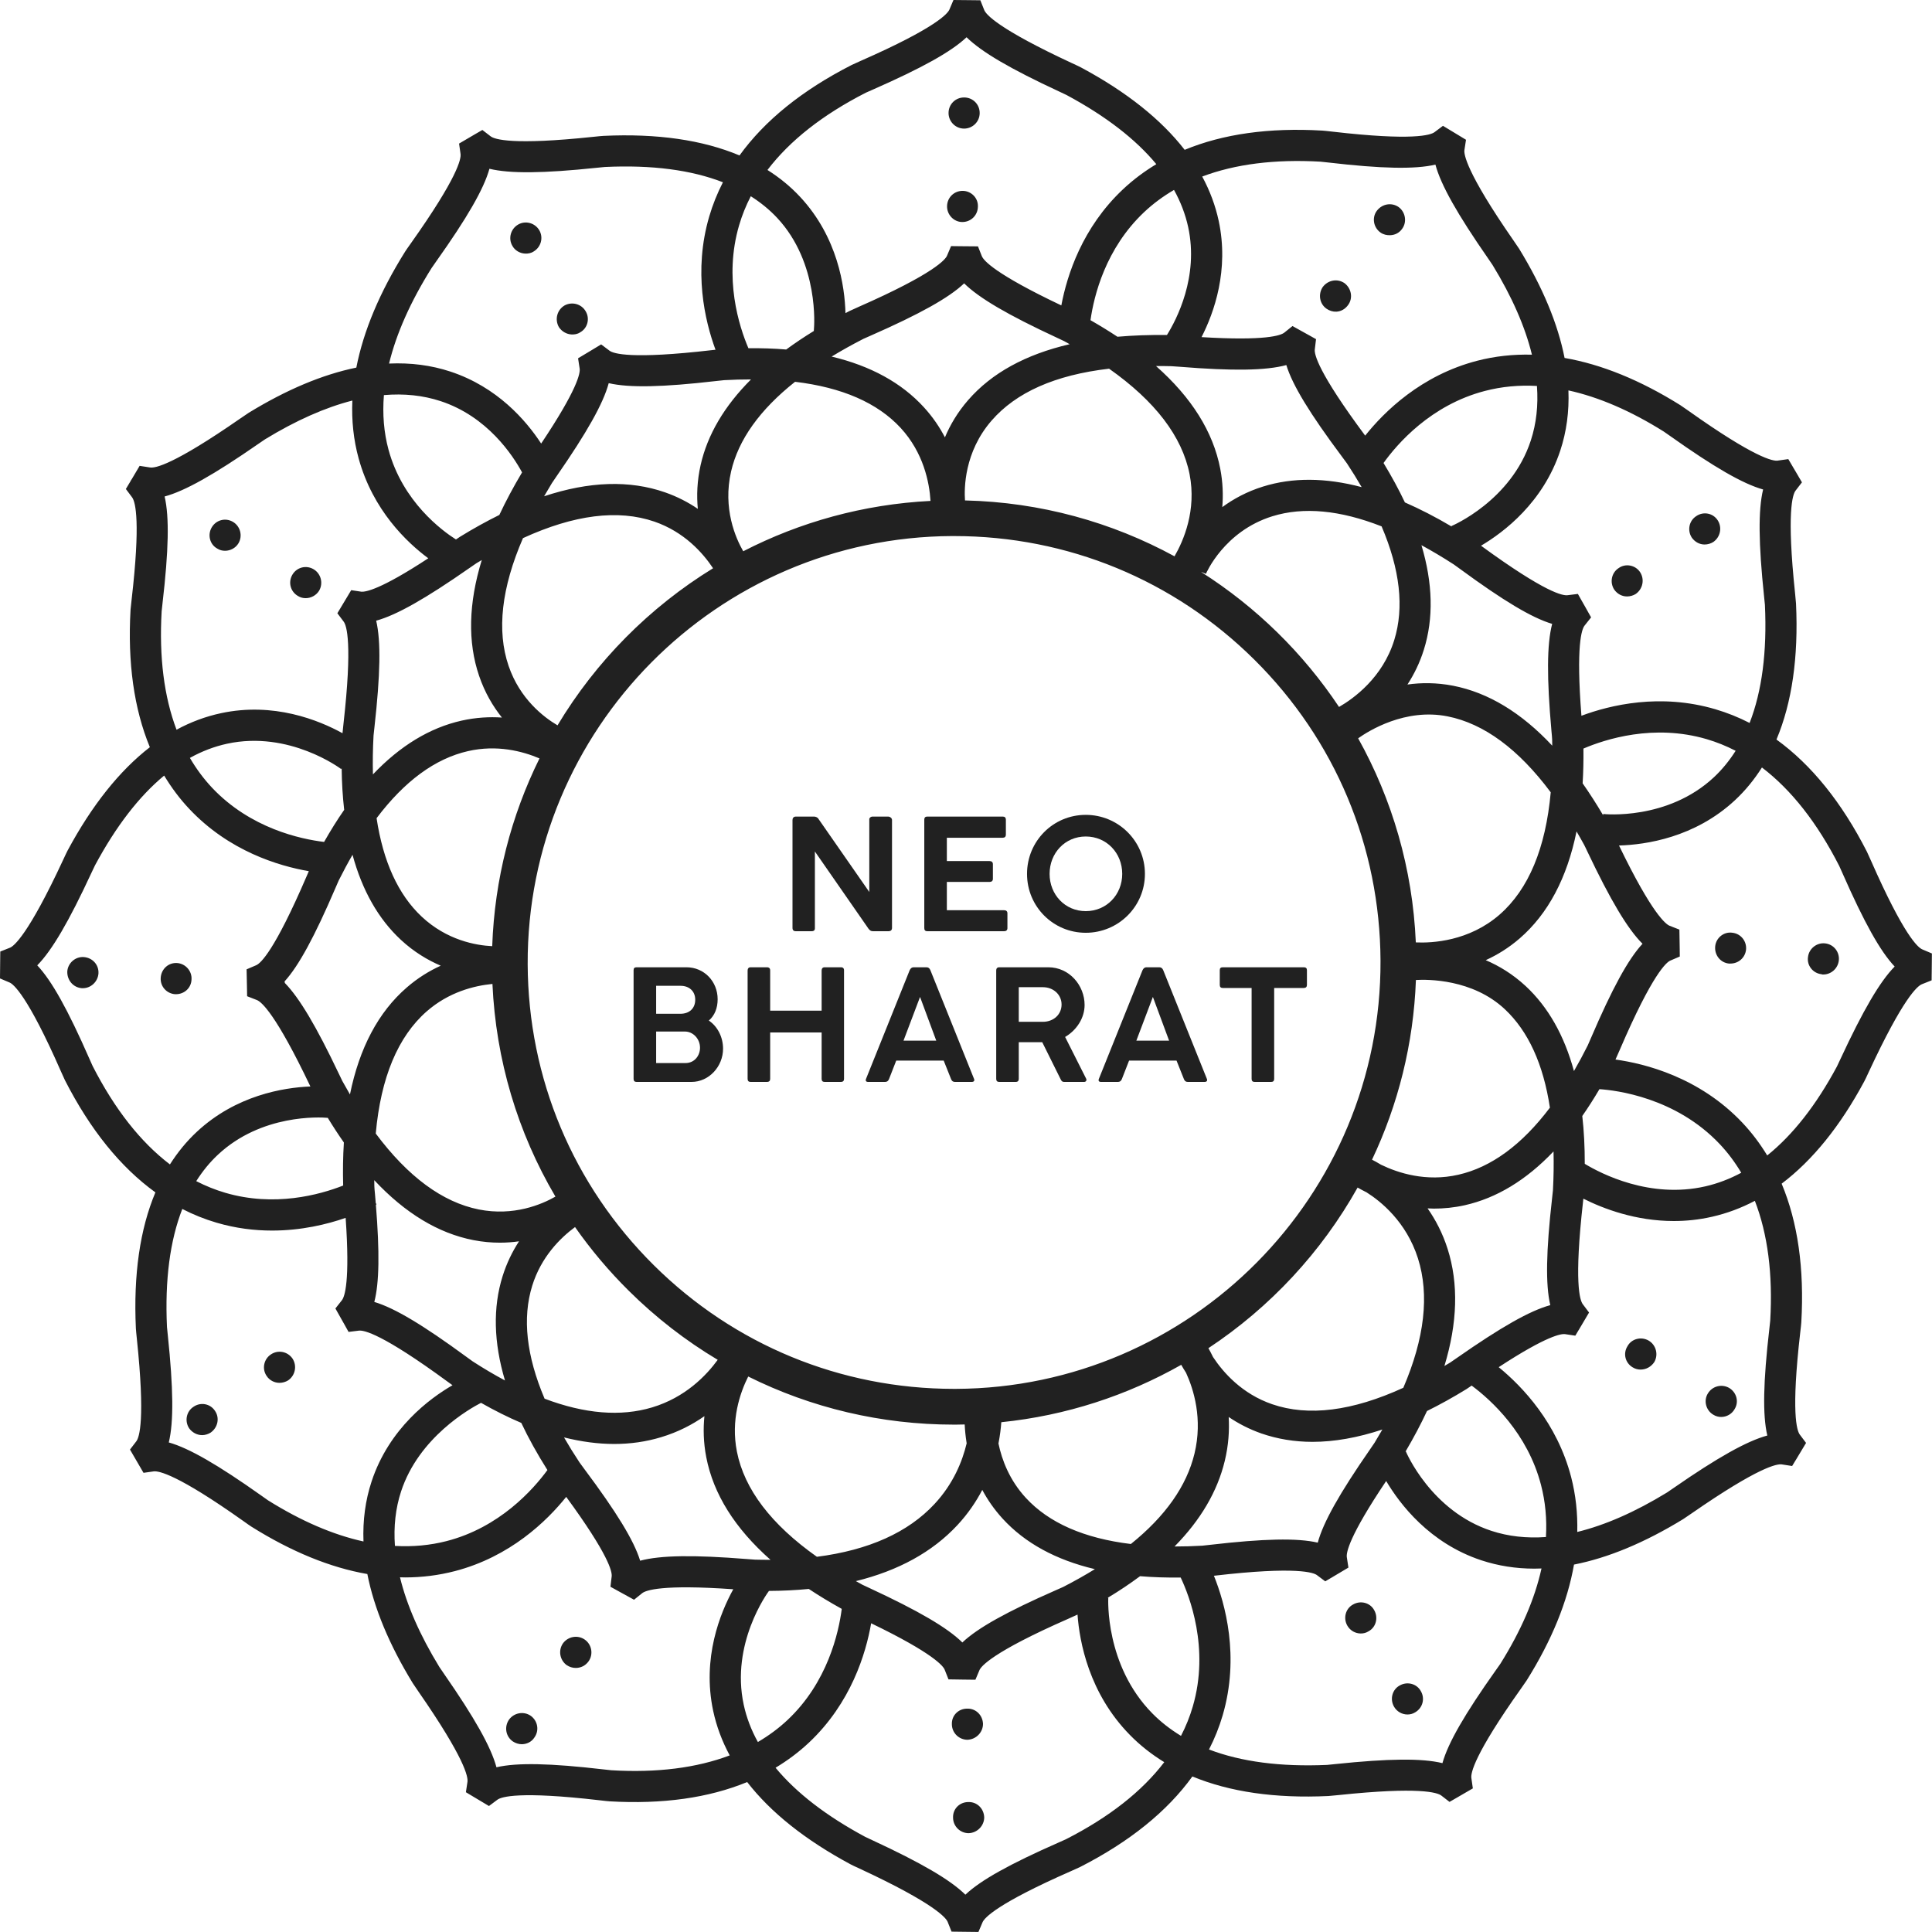 <svg xmlns="http://www.w3.org/2000/svg" xmlns:xlink="http://www.w3.org/1999/xlink" width="54px" zoomAndPan="magnify" viewBox="0 0 375 375" height="54px" preserveAspectRatio="xMidYMid meet" version="1.0"><defs><g/><clipPath id="abf073c58a"><path d="M 0 0 L 374.984 0 L 374.984 374.992 L 0 374.992 Z M 0 0 " clip-rule="nonzero"/></clipPath></defs><g clip-path="url(#abf073c58a)"><path fill="#212121" d="M 338.902 184.367 C 338.723 185.879 337.453 187.027 335.875 187.027 C 335.816 187.027 335.699 187.027 335.574 187.027 C 333.887 186.844 332.738 185.332 332.922 183.637 C 333.102 182.012 334.609 180.801 336.246 181.043 C 337.938 181.227 339.082 182.738 338.902 184.367 Z M 356.914 186.434 C 356.73 188.004 355.402 189.152 353.887 189.152 C 353.766 189.152 353.648 189.152 353.531 189.09 C 351.895 188.91 350.684 187.395 350.93 185.77 C 351.109 184.133 352.625 182.922 354.25 183.109 C 355.945 183.289 357.098 184.805 356.914 186.434 Z M 313.32 114.441 C 312.414 113.055 312.781 111.176 314.168 110.273 C 315.496 109.305 317.434 109.668 318.344 111.059 C 319.246 112.449 318.883 114.324 317.488 115.293 C 317.004 115.594 316.402 115.77 315.801 115.77 C 314.832 115.77 313.922 115.293 313.32 114.441 Z M 328.379 104.355 C 327.473 102.969 327.832 101.09 329.227 100.188 C 330.613 99.223 332.488 99.582 333.398 100.977 C 334.301 102.363 333.941 104.242 332.547 105.203 C 332.062 105.512 331.461 105.688 330.852 105.688 C 329.891 105.688 328.98 105.199 328.379 104.355 Z M 41.727 273.844 C 42.688 275.238 42.27 277.109 40.875 278.074 C 40.391 278.375 39.789 278.559 39.246 278.559 C 38.277 278.559 37.312 278.074 36.707 277.223 C 35.801 275.836 36.168 273.961 37.555 273.059 C 38.945 272.09 40.816 272.449 41.727 273.844 Z M 56.777 263.699 C 57.684 265.09 57.324 266.965 55.934 267.926 C 55.445 268.23 54.844 268.41 54.238 268.41 C 53.27 268.406 52.309 267.926 51.758 267.078 C 50.797 265.691 51.215 263.816 52.551 262.914 C 53.941 261.945 55.816 262.305 56.777 263.699 Z M 37.172 190.133 C 37.113 191.762 35.785 192.973 34.152 192.973 C 34.094 192.973 34.031 192.973 33.973 192.973 C 32.336 192.848 31.07 191.457 31.195 189.762 C 31.316 188.07 32.707 186.801 34.395 186.926 C 36.027 187.047 37.297 188.5 37.172 190.133 Z M 19.109 188.973 C 18.984 190.543 17.652 191.812 16.082 191.809 C 16.02 191.809 15.957 191.809 15.902 191.809 C 14.207 191.691 12.996 190.238 13.062 188.543 C 13.184 186.914 14.637 185.648 16.262 185.766 C 17.957 185.891 19.227 187.277 19.109 188.973 Z M 108.465 63.469 C 107.633 61.973 108.148 60.125 109.586 59.285 C 111.012 58.512 112.867 58.965 113.699 60.457 C 114.539 61.898 114.02 63.742 112.594 64.516 C 112.09 64.859 111.477 64.945 110.934 64.918 C 109.969 64.871 109.027 64.34 108.465 63.469 Z M 99.445 47.707 C 98.613 46.277 99.125 44.422 100.562 43.59 C 101.992 42.75 103.848 43.27 104.68 44.699 C 105.516 46.137 105 47.98 103.57 48.82 C 103.07 49.156 102.453 49.25 101.914 49.223 C 100.945 49.176 99.945 48.641 99.445 47.707 Z M 275.785 328.25 C 276.625 329.695 276.148 331.508 274.695 332.355 C 274.211 332.656 273.727 332.781 273.184 332.781 C 272.156 332.781 271.129 332.23 270.582 331.27 C 269.738 329.816 270.227 327.938 271.676 327.156 C 273.129 326.312 275 326.797 275.785 328.25 Z M 266.727 312.523 C 267.566 313.98 267.09 315.852 265.637 316.633 C 265.152 316.941 264.668 317.059 264.125 317.059 C 263.098 317.059 262.074 316.516 261.523 315.547 C 260.68 314.094 261.164 312.223 262.617 311.438 C 264.07 310.59 265.941 311.074 266.727 312.523 Z M 184.758 334.664 C 184.695 332.969 186.031 331.645 187.719 331.645 C 189.41 331.586 190.738 332.914 190.801 334.605 C 190.801 336.238 189.469 337.629 187.777 337.688 C 186.141 337.684 184.758 336.355 184.758 334.664 Z M 191.035 352.742 C 191.035 354.371 189.699 355.762 188.012 355.82 C 186.379 355.82 184.988 354.488 184.988 352.797 C 184.926 351.102 186.262 349.777 187.949 349.777 C 189.645 349.715 190.973 351.047 191.035 352.742 Z M 183.824 40.031 C 183.844 38.344 185.191 37.023 186.887 37.047 C 188.512 37.07 189.887 38.422 189.809 40.105 C 189.789 41.801 188.438 43.113 186.746 43.094 C 185.109 43.07 183.801 41.668 183.824 40.031 Z M 184.113 21.902 C 184.133 20.215 185.48 18.895 187.172 18.918 C 188.867 18.938 190.18 20.289 190.156 21.98 C 190.137 23.672 188.73 24.98 187.094 24.961 C 185.402 24.941 184.094 23.535 184.113 21.902 Z M 103.703 337.281 C 103.16 338.125 102.191 338.551 101.281 338.551 C 100.68 338.551 100.074 338.363 99.531 338.004 C 98.145 337.035 97.844 335.16 98.805 333.773 C 99.773 332.445 101.652 332.082 103.039 333.051 C 104.367 334.02 104.73 335.891 103.703 337.281 Z M 114.23 322.48 C 113.621 323.32 112.719 323.746 111.75 323.746 C 111.141 323.746 110.539 323.562 109.996 323.203 C 108.668 322.234 108.305 320.363 109.273 318.969 C 110.242 317.645 112.113 317.277 113.504 318.246 C 114.895 319.215 115.195 321.148 114.23 322.48 Z M 267.223 40.941 C 268.246 39.562 270.105 39.23 271.48 40.195 C 272.797 41.16 273.129 43.082 272.164 44.398 C 271.602 45.211 270.77 45.613 269.867 45.652 C 269.203 45.684 268.531 45.539 267.965 45.141 C 266.59 44.18 266.254 42.258 267.223 40.941 Z M 256.734 55.723 C 257.754 54.344 259.617 54.012 260.992 54.977 C 262.312 56 262.645 57.863 261.68 59.18 C 261.109 59.992 260.285 60.453 259.375 60.496 C 258.719 60.527 258.039 60.316 257.477 59.922 C 256.102 58.961 255.828 57.094 256.734 55.723 Z M 56.742 111.566 C 57.586 110.117 59.398 109.633 60.852 110.48 C 62.301 111.328 62.785 113.199 61.941 114.652 C 61.391 115.555 60.363 116.105 59.336 116.102 C 58.793 116.102 58.309 115.98 57.824 115.676 C 56.375 114.832 55.895 113.016 56.742 111.566 Z M 43.688 106.906 C 43.145 106.906 42.66 106.785 42.176 106.48 C 40.727 105.695 40.242 103.82 41.094 102.371 C 41.941 100.918 43.75 100.438 45.203 101.285 C 46.652 102.133 47.137 104.008 46.285 105.453 C 45.742 106.363 44.715 106.906 43.688 106.906 Z M 321.09 264.387 C 320.48 265.289 319.516 265.836 318.426 265.836 C 317.945 265.836 317.402 265.711 316.914 265.41 C 315.473 264.566 314.988 262.746 315.891 261.301 C 316.676 259.852 318.555 259.367 320.008 260.211 C 321.449 261.062 321.934 262.934 321.09 264.387 Z M 335.652 269.41 C 337.043 270.254 337.586 272.066 336.68 273.52 C 336.137 274.488 335.109 275.031 334.074 275.031 C 333.598 275.031 333.051 274.91 332.562 274.602 C 331.121 273.758 330.637 271.887 331.48 270.496 C 332.332 269.043 334.203 268.559 335.652 269.41 Z M 357.25 205.516 C 356.902 206.258 356.66 206.789 356.543 207.016 C 352.512 214.52 347.988 220.281 343.016 224.273 C 341.621 221.984 340.027 219.859 338.207 217.93 C 329.844 209.066 319.223 206.434 313.562 205.656 C 313.57 205.641 313.578 205.625 313.586 205.609 C 313.719 205.34 314 204.703 314.383 203.805 C 320.797 188.863 323.512 186.75 324.191 186.457 L 326.047 185.66 L 326.031 184.355 L 326.035 184.355 L 325.969 180.434 L 324.074 179.691 C 323.398 179.434 320.734 177.531 314.25 164.113 C 319.422 163.961 328.941 162.594 336.762 155.316 C 338.758 153.457 340.492 151.332 341.992 148.969 C 347.691 153.305 352.711 159.688 356.992 168.074 C 357.105 168.301 357.336 168.832 357.664 169.574 C 361.797 178.969 364.941 184.637 367.754 187.605 C 364.871 190.531 361.602 196.148 357.25 205.516 Z M 343.602 256.316 C 343.582 256.559 343.516 257.113 343.43 257.898 C 342.246 268.145 342.094 274.641 343.035 278.633 C 339.078 279.707 333.391 282.895 324.906 288.777 C 324.238 289.234 323.762 289.57 323.551 289.703 C 317.359 293.488 311.555 296.031 306.145 297.352 C 306.234 293.715 305.852 290.16 304.961 286.711 C 302.234 276.219 295.566 269.191 290.898 265.367 C 300.43 259.121 303.105 258.875 303.758 258.953 L 305.766 259.254 L 306.434 258.133 L 306.438 258.137 L 308.434 254.762 L 307.219 253.145 C 306.645 252.383 305.504 248.922 307.262 233.293 C 307.285 233.066 307.309 232.855 307.328 232.66 C 311.258 234.633 317.5 236.996 324.863 237 C 327.234 237 329.723 236.762 332.285 236.176 C 335.168 235.523 337.949 234.488 340.617 233.082 C 343.113 239.543 344.121 247.305 343.602 256.316 Z M 291.211 322.953 C 291.074 323.16 290.742 323.621 290.277 324.277 C 284.328 332.668 281.078 338.277 279.977 342.223 C 275.984 341.25 269.473 341.332 259.191 342.406 C 258.387 342.496 257.812 342.559 257.566 342.57 C 248.543 342.961 240.91 341.961 234.668 339.574 C 235.762 337.445 236.645 335.238 237.316 332.957 C 240.668 321.523 237.793 311.238 235.621 305.852 C 235.637 305.848 235.648 305.848 235.668 305.848 C 251.836 303.961 255.023 305.277 255.613 305.727 L 257.23 306.938 L 258.352 306.273 L 258.352 306.277 L 259.609 305.527 L 259.977 305.309 L 261.727 304.266 L 261.418 302.25 C 261.285 301.383 261.824 298.227 269.055 287.461 C 271.703 291.938 277.469 299.531 287.531 302.855 C 290.793 303.93 294.215 304.469 297.789 304.473 C 298.254 304.473 298.73 304.461 299.203 304.441 C 297.906 310.332 295.242 316.512 291.211 322.953 Z M 206.91 356.992 C 206.691 357.102 206.18 357.328 205.449 357.645 C 196.035 361.789 190.359 364.934 187.379 367.758 C 184.449 364.867 178.809 361.586 169.398 357.219 C 168.688 356.891 168.18 356.66 167.965 356.547 C 160.383 352.477 154.562 347.988 150.535 343.117 C 152.891 341.699 155.07 340.074 157.051 338.207 C 165.172 330.543 168.062 320.984 169.09 315.078 C 181.309 320.973 183.105 323.441 183.359 324.086 L 184.102 325.965 L 185.398 325.984 L 186.945 326.008 L 187.281 326.012 L 189.328 326.035 L 190.117 324.164 C 190.406 323.477 192.504 320.719 207.316 314.219 C 208.191 313.836 208.805 313.555 209.078 313.422 C 209.098 313.41 209.121 313.395 209.145 313.383 C 209.527 318.648 211.352 328.645 219.305 336.746 C 221.285 338.77 223.516 340.523 225.98 342.035 C 221.645 347.719 215.273 352.727 206.91 356.992 Z M 118.664 343.605 C 118.422 343.586 117.867 343.523 117.082 343.434 C 106.852 342.246 100.359 342.094 96.363 343.027 C 95.297 339.066 92.098 333.402 86.203 324.914 C 85.742 324.246 85.41 323.766 85.277 323.555 C 81.492 317.371 78.957 311.559 77.637 306.152 C 77.961 306.16 78.293 306.172 78.617 306.176 C 81.91 306.176 85.133 305.77 88.27 304.957 C 99.031 302.164 106.148 295.223 109.902 290.543 C 118.137 301.785 118.832 305.066 118.727 305.965 L 118.488 307.988 L 119.625 308.613 L 119.625 308.617 L 123.066 310.508 L 124.645 309.238 C 125.352 308.672 128.5 307.5 142.328 308.473 C 139.801 313.051 136.234 321.812 138.43 332.094 C 139.07 335.078 140.145 337.953 141.637 340.723 C 135.219 343.148 127.539 344.129 118.664 343.605 Z M 52.027 291.215 C 51.816 291.078 51.355 290.746 50.703 290.281 C 42.316 284.336 36.707 281.086 32.762 279.977 C 33.73 275.988 33.648 269.48 32.574 259.195 C 32.484 258.391 32.422 257.82 32.41 257.574 C 31.984 248.461 32.988 240.809 35.383 234.66 C 37.52 235.758 39.734 236.648 42.023 237.32 C 45.781 238.426 49.418 238.852 52.797 238.852 C 58.512 238.855 63.492 237.637 67.09 236.387 C 67.957 248.789 66.895 251.699 66.363 252.375 L 65.102 253.973 L 66.668 256.758 L 66.672 256.758 L 67.656 258.523 L 69.68 258.273 C 70.656 258.172 74.184 258.875 86.859 268.168 C 87.238 268.445 87.566 268.68 87.832 268.871 C 83.398 271.434 75.531 277.234 72.129 287.539 C 70.914 291.219 70.398 295.113 70.551 299.199 C 64.66 297.906 58.473 295.246 52.027 291.215 Z M 17.984 206.922 C 17.875 206.703 17.656 206.188 17.336 205.469 C 13.199 196.035 10.051 190.355 7.23 187.375 C 10.117 184.445 13.391 178.816 17.746 169.422 C 18.082 168.703 18.32 168.184 18.434 167.973 C 22.504 160.391 26.992 154.57 31.863 150.539 C 33.281 152.891 34.906 155.07 36.773 157.043 C 44.449 165.188 54.039 168.074 59.941 169.098 C 59.824 169.359 59.695 169.652 59.551 170 C 53.309 184.527 50.605 186.969 49.73 187.348 L 47.863 188.148 L 47.93 191.34 L 47.965 193.367 L 49.855 194.105 C 50.746 194.449 53.527 196.77 60.246 210.883 C 54.984 211.098 45.805 212.609 38.215 219.672 C 36.219 221.527 34.484 223.652 32.984 226.012 C 27.289 221.68 22.266 215.297 17.984 206.922 Z M 31.375 118.668 C 31.395 118.426 31.461 117.863 31.547 117.074 C 32.734 106.848 32.887 100.359 31.953 96.367 C 35.914 95.301 41.574 92.102 50.07 86.207 C 50.734 85.75 51.215 85.414 51.426 85.281 C 57.445 81.605 63.105 79.102 68.391 77.746 C 68.227 81.633 68.621 85.379 69.609 88.969 C 72.375 99.055 79.004 105.305 83.129 108.363 C 73.773 114.5 70.957 114.895 70.168 114.852 L 68.168 114.551 L 67.508 115.656 L 65.484 119.031 L 66.703 120.652 C 67.285 121.414 68.43 124.883 66.668 140.5 C 66.57 141.355 66.508 141.977 66.48 142.316 C 61.887 139.785 53.129 136.227 42.887 138.43 C 39.906 139.066 37.027 140.141 34.262 141.637 C 31.844 135.227 30.867 127.559 31.375 118.668 Z M 83.766 52.035 C 83.895 51.828 84.219 51.367 84.68 50.723 C 90.641 42.324 93.902 36.707 95 32.758 C 98.992 33.727 105.492 33.648 115.785 32.57 C 116.59 32.484 117.164 32.422 117.414 32.41 C 126.523 31.98 134.176 32.984 140.32 35.379 C 139.223 37.516 138.332 39.734 137.66 42.023 C 134.551 52.629 136.801 62.246 138.879 67.883 C 138.676 67.906 138.453 67.934 138.219 67.957 C 122.527 69.777 119.066 68.645 118.309 68.07 L 116.684 66.848 L 114.66 68.07 L 112.203 69.543 L 112.512 71.547 C 112.641 72.414 112.109 75.531 105.039 86.094 C 102.086 81.57 96.504 75.121 87.441 72.129 C 83.684 70.887 79.699 70.379 75.516 70.566 C 76.93 64.75 79.676 58.559 83.766 52.035 Z M 168.059 17.992 C 168.277 17.887 168.793 17.664 169.508 17.352 C 178.945 13.199 184.629 10.051 187.609 7.23 C 190.531 10.105 196.148 13.379 205.512 17.73 C 206.254 18.078 206.785 18.32 207.008 18.438 C 214.586 22.504 220.406 26.996 224.441 31.863 C 222.09 33.281 219.914 34.906 217.938 36.773 C 210.086 44.172 207.125 53.34 206.004 59.281 C 193.105 53.16 190.906 50.562 190.57 49.711 L 189.824 47.82 L 186.625 47.793 L 184.602 47.77 L 183.809 49.645 C 183.52 50.328 181.418 53.078 166.609 59.586 C 165.738 59.969 165.125 60.25 164.855 60.383 C 164.598 60.516 164.359 60.648 164.105 60.777 C 163.969 55.617 162.613 46.062 155.309 38.219 C 153.453 36.223 151.328 34.488 148.965 32.992 C 153.297 27.293 159.68 22.273 168.059 17.992 Z M 256.312 31.379 C 256.555 31.398 257.117 31.461 257.898 31.551 C 268.133 32.742 274.617 32.887 278.613 31.953 C 279.68 35.926 282.891 41.594 288.801 50.105 C 289.254 50.766 289.578 51.223 289.703 51.43 C 293.488 57.617 296.027 63.43 297.348 68.844 C 293.707 68.75 290.156 69.133 286.707 70.027 C 275.859 72.84 268.711 79.875 264.98 84.555 C 255.84 72.262 255.094 68.773 255.199 67.84 L 255.441 65.828 L 254.309 65.195 L 250.871 63.285 L 249.285 64.562 C 248.605 65.102 245.672 66.195 233.219 65.434 C 235.668 60.637 238.586 52.418 236.551 42.883 C 235.914 39.906 234.84 37.031 233.348 34.266 C 239.758 31.848 247.43 30.875 256.312 31.379 Z M 311.184 157.992 L 311.156 158.223 C 309.859 156.02 308.535 153.969 307.188 152.043 C 307.32 149.887 307.371 147.633 307.344 145.297 C 311.59 143.48 320.965 140.449 331.254 143.465 C 333.191 144.035 335.066 144.789 336.887 145.73 C 335.672 147.641 334.281 149.355 332.688 150.848 C 323.652 159.305 311.305 158.02 311.184 157.992 Z M 308.828 201.426 C 308.512 202.16 308.289 202.691 308.18 202.91 C 307.305 204.66 306.41 206.32 305.504 207.891 C 303.621 200.977 300.492 195.445 296.117 191.383 C 293.598 189.051 290.934 187.457 288.379 186.367 C 290.59 185.363 292.832 183.996 294.98 182.137 C 300.488 177.359 304.168 170.406 306.004 161.379 C 306.496 162.219 306.988 163.082 307.473 163.969 C 307.594 164.184 307.828 164.691 308.164 165.398 C 312.586 174.703 315.902 180.293 318.812 183.184 C 316.016 186.191 312.91 191.91 308.828 201.426 Z M 307.121 216.613 C 308.258 214.984 309.367 213.25 310.449 211.406 C 313.641 211.617 325.25 213 333.809 222.078 C 335.391 223.754 336.773 225.613 337.977 227.629 C 335.734 228.836 333.41 229.719 331.012 230.27 C 320.277 232.727 310.785 227.824 307.602 225.898 C 307.609 222.621 307.449 219.523 307.121 216.613 Z M 282.809 263.555 C 282.145 264.016 281.68 264.344 281.469 264.477 C 281.094 264.707 280.73 264.914 280.359 265.137 C 282.902 256.785 283.129 249.18 280.984 242.418 C 280.008 239.344 278.629 236.738 277.094 234.547 C 277.504 234.566 277.914 234.59 278.336 234.59 C 280.23 234.59 282.23 234.398 284.316 233.934 C 290.508 232.543 296.262 229.039 301.539 223.492 C 301.598 225.887 301.57 228.391 301.426 231.031 C 301.406 231.277 301.34 231.832 301.254 232.621 C 300.098 242.848 299.969 249.34 300.91 253.328 C 296.941 254.406 291.297 257.629 282.809 263.555 Z M 72.957 233.828 C 73.012 233.797 73.059 233.773 73.078 233.762 L 72.93 233.5 C 72.887 232.977 72.844 232.465 72.797 231.918 C 72.719 231.117 72.668 230.543 72.664 230.293 C 72.648 229.879 72.648 229.484 72.641 229.07 C 78.625 235.469 85.059 239.375 91.887 240.707 C 93.68 241.055 95.391 241.203 97.02 241.203 C 98.324 241.203 99.566 241.105 100.742 240.938 C 99.477 242.883 98.363 245.125 97.555 247.699 C 95.648 253.785 95.816 260.559 98.016 267.949 C 95.969 266.852 93.883 265.625 91.742 264.238 C 91.539 264.102 91.078 263.766 90.434 263.293 C 82.141 257.211 76.582 253.871 72.652 252.707 C 73.621 248.984 73.699 243.031 72.957 233.828 Z M 63.621 216.973 C 64.645 218.652 65.688 220.254 66.746 221.758 C 66.578 224.41 66.531 227.191 66.609 230.113 C 61.996 231.926 53.246 234.312 43.727 231.52 C 41.789 230.949 39.91 230.195 38.09 229.258 C 39.305 227.344 40.691 225.629 42.285 224.141 C 50.738 216.215 62.102 216.832 63.621 216.973 Z M 66.805 157.195 C 65.465 159.113 64.168 161.199 62.906 163.418 C 58.395 162.875 48.625 160.809 41.164 152.902 C 39.523 151.156 38.094 149.219 36.859 147.109 C 39.191 145.812 41.602 144.895 44.078 144.355 C 56.16 141.734 66.113 149.191 66.207 149.266 L 66.316 149.125 C 66.348 151.961 66.516 154.641 66.805 157.195 Z M 91.102 110.266 C 91.766 109.793 92.246 109.465 92.465 109.328 C 92.816 109.109 93.16 108.914 93.512 108.703 C 90.941 117.082 90.75 124.609 92.996 131.191 C 94.102 134.438 95.688 137.105 97.422 139.277 C 95 139.113 92.375 139.254 89.609 139.871 C 83.414 141.258 77.66 144.762 72.387 150.312 C 72.328 147.914 72.359 145.414 72.504 142.773 C 72.52 142.527 72.586 141.969 72.676 141.184 C 73.824 130.953 73.957 124.461 73.016 120.473 C 76.977 119.391 82.629 116.176 91.102 110.266 Z M 301.137 141.887 C 301.211 142.688 301.266 143.262 301.27 143.512 C 301.285 143.926 301.285 144.32 301.289 144.734 C 295.309 138.336 288.871 134.43 282.043 133.098 C 278.82 132.473 275.84 132.492 273.184 132.867 C 274.449 130.922 275.566 128.68 276.371 126.105 C 278.281 120.008 278.113 113.223 275.902 105.82 C 277.949 106.934 280.035 108.168 282.18 109.559 C 282.387 109.691 282.836 110.027 283.473 110.492 C 291.777 116.582 297.344 119.93 301.273 121.094 C 300.238 125.07 300.219 131.582 301.137 141.887 Z M 274.809 182.922 C 274.191 168.59 270.207 155.129 263.617 143.305 C 265.629 141.875 272.742 137.402 280.984 139.047 C 288.039 140.453 294.742 145.406 300.996 153.785 C 300.012 164.637 296.699 172.605 291.082 177.516 C 285.129 182.711 277.965 183.066 274.809 182.922 Z M 268.062 226.074 C 267.32 225.621 266.711 225.301 266.309 225.098 C 271.355 214.445 274.363 202.645 274.828 190.215 C 277.078 190.086 285.805 190 292.082 195.883 C 296.641 200.156 299.559 206.562 300.836 214.996 C 295.406 222.191 289.465 226.559 283.078 228.012 C 276.793 229.453 271.336 227.664 268.062 226.074 Z M 107.809 232.262 C 105.098 233.805 99.684 236.094 92.945 234.758 C 85.891 233.352 79.191 228.398 72.934 220.02 C 73.914 209.168 77.227 201.199 82.844 196.289 C 87.105 192.57 91.988 191.332 95.582 190.98 C 96.254 205.719 100.465 219.805 107.809 232.262 Z M 104.715 147.207 C 99.246 158.273 95.996 170.617 95.539 183.652 C 92.375 183.5 86.75 182.512 81.852 177.922 C 77.293 173.648 74.371 167.242 73.094 158.809 C 78.52 151.613 84.457 147.242 90.848 145.789 C 96.445 144.512 101.387 145.793 104.715 147.207 Z M 185.551 269.578 C 185.406 269.578 185.27 269.578 185.129 269.578 C 163.18 269.562 142.52 261.055 126.922 245.594 C 111.223 230.031 102.52 209.289 102.422 187.176 C 102.227 141.547 139.191 104.246 184.828 104.047 C 184.969 104.047 185.109 104.047 185.25 104.051 C 207.199 104.059 227.859 112.57 243.457 128.031 C 259.156 143.59 267.855 164.34 267.957 186.449 C 268.152 232.082 231.188 269.379 185.551 269.578 Z M 234.07 111.379 C 234.105 111.297 237.574 103.133 246.949 100.211 C 252.996 98.332 260.098 99.004 268.168 102.168 C 271.746 110.535 272.574 117.926 270.629 124.219 C 268.371 131.531 262.766 135.57 259.906 137.219 C 252.93 126.742 243.812 117.812 233.188 111.055 C 233.191 111.043 233.195 111.035 233.203 111.027 Z M 192.473 81.629 C 197.223 76.168 204.773 72.785 215.27 71.562 C 224.195 77.848 229.453 84.711 230.895 92.035 C 232.277 99.055 229.727 104.949 227.973 107.98 C 215.824 101.363 201.992 97.473 187.305 97.133 C 187.141 94.844 187.129 87.773 192.473 81.629 Z M 154.32 74.105 C 163.449 75.199 170.312 78.184 174.82 83.062 C 179.25 87.875 180.387 93.602 180.613 97.227 C 167.57 97.887 155.258 101.34 144.262 107 C 142.816 104.496 140.246 98.723 141.906 91.504 C 143.328 85.332 147.5 79.512 154.32 74.105 Z M 101.512 104.449 C 111.41 99.91 119.969 98.82 127.023 101.246 C 132.773 103.23 136.387 107.262 138.406 110.297 C 126.059 117.879 115.672 128.359 108.215 140.789 C 105.543 139.215 100.91 135.68 98.715 129.242 C 96.387 122.402 97.332 114.09 101.512 104.449 Z M 103.297 249.582 C 105.02 244.004 108.695 240.328 111.613 238.172 C 114.676 242.547 118.156 246.684 122.031 250.523 C 127.297 255.746 133.098 260.234 139.309 263.941 C 137.09 266.992 133.016 271.242 126.574 273.176 C 120.484 275.004 113.492 274.43 105.703 271.484 C 102.176 263.18 101.359 255.844 103.297 249.582 Z M 143.035 281.762 C 141.832 275.676 143.594 270.438 145.227 267.18 C 157.477 273.281 171.051 276.512 185.121 276.52 C 185.273 276.52 185.43 276.52 185.582 276.52 C 186.137 276.516 186.691 276.504 187.246 276.488 C 187.297 277.57 187.41 278.805 187.629 280.148 C 186.781 283.695 185.023 288.016 181.402 291.91 C 176.273 297.434 168.637 300.879 158.559 302.172 C 149.691 295.902 144.473 289.062 143.035 281.762 Z M 231.852 282.133 C 230.332 288.441 226.184 294.312 219.5 299.691 C 210.438 298.59 203.59 295.598 199.113 290.734 C 195.965 287.316 194.48 283.438 193.801 280.18 C 194.102 278.629 194.27 277.23 194.352 276.051 C 206.945 274.766 218.766 270.867 229.277 264.91 C 229.547 265.391 229.859 265.914 230.211 266.457 C 231.695 269.695 233.473 275.406 231.852 282.133 Z M 275.223 244.242 C 277.473 251.344 276.508 259.766 272.383 269.367 C 262.5 273.895 253.953 274.984 246.906 272.551 C 241.086 270.543 237.453 266.438 235.445 263.395 C 235.125 262.73 234.82 262.156 234.551 261.68 C 246.516 253.762 256.48 243.059 263.512 230.504 C 264.02 230.797 264.594 231.109 265.242 231.43 C 267.977 233.152 272.961 237.129 275.223 244.242 Z M 297.133 85.488 C 293.297 97.234 281.836 102.055 281.723 102.105 L 281.766 102.199 C 278.652 100.359 275.625 98.801 272.691 97.52 C 271.516 95.031 270.129 92.48 268.543 89.867 C 271.184 86.176 277.703 78.609 288.227 75.879 C 291.469 75.035 294.84 74.715 298.32 74.914 C 298.594 78.668 298.207 82.199 297.133 85.488 Z M 249.676 70.859 C 250.879 74.785 254.273 80.324 260.453 88.602 C 260.941 89.258 261.297 89.723 261.441 89.941 C 262.473 91.504 263.422 93.039 264.297 94.551 C 257.305 92.699 250.902 92.645 245.152 94.441 C 242.02 95.414 239.406 96.844 237.246 98.43 C 237.438 96.117 237.359 93.617 236.848 90.973 C 235.465 83.812 231.285 77.148 224.379 71.047 C 225.355 71.043 226.352 71.051 227.367 71.078 C 227.613 71.082 228.168 71.129 228.957 71.188 C 239.219 72.02 245.715 71.938 249.676 70.859 Z M 230.625 44.078 C 232.719 53.746 228.359 62.047 226.504 65.023 C 223.121 64.984 219.918 65.098 216.898 65.363 C 215.246 64.27 213.504 63.199 211.664 62.148 C 212.34 57.375 214.59 48.234 222.078 41.172 C 223.824 39.527 225.762 38.098 227.875 36.863 C 229.168 39.195 230.086 41.602 230.625 44.078 Z M 187.141 55 C 190.059 57.879 195.68 61.152 205.047 65.504 C 205.789 65.852 206.324 66.098 206.547 66.211 C 206.914 66.41 207.258 66.609 207.621 66.812 C 199.078 68.793 192.48 72.406 187.914 77.66 C 185.855 80.027 184.414 82.5 183.41 84.887 C 182.383 82.918 181.055 80.938 179.328 79.051 C 174.996 74.305 168.988 71.016 161.418 69.211 C 163.344 68.039 165.395 66.891 167.594 65.766 C 167.816 65.66 168.328 65.434 169.043 65.125 C 178.48 60.977 184.16 57.824 187.141 55 Z M 143.461 43.727 C 144.031 41.789 144.785 39.91 145.727 38.09 C 147.637 39.301 149.352 40.691 150.84 42.285 C 159.051 51.055 158.02 63.578 157.988 63.805 C 157.984 63.812 157.969 64.109 157.961 64.246 C 156.055 65.418 154.27 66.613 152.602 67.84 C 150.27 67.641 147.816 67.566 145.266 67.59 C 143.445 63.324 140.449 53.988 143.461 43.727 Z M 118.152 74.371 C 122.145 75.297 128.645 75.152 138.914 73.965 C 139.727 73.871 140.297 73.805 140.559 73.789 C 142.355 73.688 144.086 73.645 145.77 73.645 C 140.605 78.809 137.32 84.363 135.988 90.277 C 135.301 93.336 135.203 96.195 135.449 98.77 C 133.617 97.523 131.512 96.414 129.098 95.57 C 122.203 93.16 114.348 93.426 105.613 96.324 C 106.098 95.48 106.602 94.629 107.129 93.766 C 107.258 93.555 107.586 93.094 108.031 92.438 C 113.895 83.98 117.09 78.328 118.152 74.371 Z M 74.516 76.688 C 78.418 76.355 82.082 76.734 85.488 77.848 C 94.609 80.828 99.555 88.406 101.332 91.691 C 99.648 94.516 98.176 97.27 96.922 99.949 C 94.441 101.176 91.902 102.578 89.297 104.18 C 89.145 104.273 88.863 104.465 88.5 104.711 C 85.855 103.035 78.16 97.418 75.41 87.285 C 74.504 83.934 74.219 80.398 74.516 76.688 Z M 55.289 190.797 C 55.281 190.691 55.258 190.594 55.234 190.492 C 58 187.453 61.074 181.758 65.102 172.379 C 65.418 171.645 65.641 171.113 65.75 170.891 C 66.625 169.141 67.516 167.484 68.426 165.914 C 70.305 172.828 73.43 178.355 77.812 182.422 C 80.328 184.758 82.992 186.348 85.547 187.441 C 83.336 188.445 81.094 189.812 78.953 191.672 C 73.441 196.445 69.762 203.398 67.926 212.43 C 67.434 211.586 66.941 210.719 66.449 209.824 C 66.332 209.609 66.09 209.09 65.742 208.355 C 61.414 199.258 58.148 193.73 55.289 190.797 Z M 77.844 289.5 C 81.285 278.969 91.254 273.375 93.367 272.289 C 96.031 273.805 98.641 275.105 101.184 276.188 C 102.578 279.152 104.277 282.203 106.254 285.336 C 103.484 289.121 96.965 296.48 86.68 299.125 C 83.461 299.949 80.117 300.258 76.656 300.059 C 76.387 296.309 76.77 292.781 77.844 289.5 Z M 124.254 302.934 C 123.047 299.008 119.641 293.457 113.449 285.176 C 112.969 284.531 112.621 284.07 112.488 283.863 C 111.395 282.211 110.395 280.594 109.477 279 C 112.836 279.84 116.074 280.27 119.188 280.273 C 122.363 280.277 125.406 279.84 128.312 278.961 C 131.598 277.973 134.387 276.516 136.727 274.875 C 136.48 277.324 136.535 279.992 137.082 282.828 C 138.461 289.988 142.641 296.652 149.551 302.758 C 148.57 302.762 147.574 302.754 146.562 302.727 C 146.32 302.723 145.762 302.676 144.969 302.609 C 134.715 301.789 128.215 301.867 124.254 302.934 Z M 144.359 330.906 C 141.789 319.027 148.941 309.215 149.254 308.797 C 151.945 308.781 154.52 308.652 156.988 308.414 C 158.977 309.734 161.109 311.023 163.383 312.281 C 162.789 316.898 160.633 326.555 152.844 333.863 C 151.117 335.484 149.195 336.895 147.105 338.125 C 145.812 335.793 144.895 333.387 144.359 330.906 Z M 186.793 318.801 C 183.867 315.914 178.23 312.637 168.836 308.273 C 168.117 307.941 167.594 307.703 167.387 307.594 C 166.953 307.359 166.547 307.125 166.125 306.895 C 174.379 304.867 180.988 301.234 185.836 296.02 C 187.895 293.805 189.461 291.48 190.66 289.188 C 191.664 291.07 192.949 292.949 194.594 294.754 C 198.934 299.5 204.926 302.773 212.516 304.57 C 210.586 305.754 208.539 306.91 206.336 308.039 C 206.117 308.145 205.602 308.367 204.887 308.68 C 195.453 312.824 189.773 315.973 186.793 318.801 Z M 214.996 310.141 C 217.262 308.781 219.344 307.379 221.285 305.938 C 223.781 306.148 226.418 306.23 229.172 306.199 C 230.816 309.664 234.848 319.895 231.512 331.254 C 230.941 333.203 230.18 335.098 229.23 336.93 C 227.168 335.68 225.309 334.234 223.668 332.57 C 214.438 323.215 215.109 310.277 215.117 310.148 Z M 255.777 299.426 C 251.773 298.496 245.258 298.652 234.965 299.84 C 234.176 299.938 233.613 300 233.371 300.016 C 231.512 300.125 229.715 300.172 227.977 300.172 C 233.023 295.051 236.297 289.5 237.73 283.547 C 238.461 280.516 238.641 277.652 238.488 275.039 C 240.324 276.281 242.426 277.391 244.832 278.234 C 247.941 279.312 251.25 279.859 254.742 279.863 C 258.988 279.863 263.52 279.059 268.316 277.469 C 267.832 278.316 267.328 279.168 266.805 280.031 C 266.672 280.246 266.348 280.707 265.898 281.359 C 260.035 289.816 256.84 295.465 255.777 299.426 Z M 300.066 298.336 C 296.316 298.605 292.785 298.219 289.492 297.141 C 277.742 293.293 272.922 281.836 272.875 281.723 L 272.809 281.754 C 274.391 279.066 275.785 276.441 276.98 273.875 C 279.473 272.645 282.023 271.234 284.637 269.625 C 284.828 269.512 285.176 269.273 285.648 268.941 C 289.492 271.801 296.5 278.191 299.109 288.223 C 299.953 291.469 300.27 294.844 300.066 298.336 Z M 322.945 83.77 C 323.152 83.902 323.613 84.223 324.254 84.684 C 332.656 90.645 338.27 93.902 342.219 95.008 C 341.25 98.996 341.328 105.508 342.406 115.789 C 342.496 116.594 342.559 117.164 342.57 117.414 C 342.996 126.527 341.992 134.176 339.598 140.324 C 337.461 139.227 335.246 138.34 332.957 137.664 C 322.254 134.512 312.57 136.832 306.953 138.93 C 305.883 125.25 307.008 122.129 307.566 121.426 L 308.832 119.832 L 308.195 118.699 L 307.641 117.711 L 307.262 117.047 L 306.266 115.281 L 304.254 115.531 C 303.359 115.633 300.09 115.141 287.465 105.922 C 291.945 103.277 299.531 97.508 302.852 87.449 C 304.07 83.762 304.586 79.867 304.43 75.777 C 310.32 77.07 316.508 79.734 322.945 83.77 Z M 374.961 187.094 L 374.98 185.066 L 373.113 184.273 C 372.238 183.906 369.516 181.496 363.191 167.133 C 362.797 166.23 362.508 165.59 362.371 165.324 C 357.469 155.711 351.586 148.441 344.812 143.543 C 347.812 136.41 349.098 127.586 348.605 117.133 C 348.59 116.828 348.523 116.137 348.422 115.156 C 346.77 99.438 347.938 95.984 348.516 95.234 L 349.758 93.621 L 349.094 92.492 L 349.098 92.492 L 348.559 91.574 L 348.133 90.855 L 347.109 89.113 L 345.105 89.395 C 344.211 89.59 340.566 88.852 327.754 79.75 C 326.965 79.199 326.414 78.809 326.16 78.648 C 318.379 73.781 310.875 70.73 303.684 69.477 C 302.379 62.844 299.438 55.766 294.859 48.277 C 294.699 48.016 294.316 47.457 293.762 46.664 C 284.48 33.289 284.129 29.859 284.242 29.129 L 284.551 27.129 L 283.449 26.461 L 280.078 24.422 L 278.449 25.645 C 277.695 26.219 274.234 27.363 258.594 25.547 C 257.637 25.438 256.957 25.363 256.656 25.348 C 246.32 24.742 237.395 26.004 229.945 29.082 C 225.367 23.184 218.672 17.84 209.867 13.117 C 209.605 12.969 208.961 12.668 208.059 12.254 C 193.742 5.594 191.383 2.824 191.035 1.938 L 190.285 0.055 L 188.988 0.039 L 187.395 0.023 L 187.094 0.02 L 185.066 0 L 184.277 1.863 C 183.984 2.555 181.891 5.305 167.07 11.812 C 166.203 12.195 165.59 12.473 165.316 12.609 C 155.703 17.512 148.434 23.395 143.539 30.172 C 136.387 27.164 127.547 25.879 117.133 26.375 C 116.828 26.387 116.133 26.457 115.148 26.559 C 99.434 28.223 95.992 27.039 95.238 26.465 L 93.625 25.227 L 92.496 25.883 L 92.496 25.879 L 89.105 27.867 L 89.391 29.875 C 89.527 30.816 88.852 34.402 79.75 47.227 C 79.195 48.012 78.801 48.566 78.645 48.82 C 73.703 56.715 70.551 64.238 69.164 71.352 C 62.625 72.688 55.645 75.613 48.277 80.121 C 48.016 80.281 47.438 80.684 46.621 81.242 C 33.68 90.219 30.109 90.902 29.121 90.734 L 27.102 90.422 L 25.555 93.035 C 25.52 93.082 25.477 93.125 25.445 93.176 C 25.41 93.234 25.395 93.293 25.363 93.352 L 24.43 94.914 L 25.547 96.406 C 25.594 96.48 25.645 96.555 25.703 96.625 C 26.293 97.555 27.293 101.297 25.547 116.383 C 25.434 117.34 25.359 118.02 25.34 118.32 C 24.75 128.645 26.008 137.574 29.086 145.031 C 23.184 149.609 17.836 156.309 13.105 165.117 C 12.961 165.383 12.676 166.004 12.266 166.879 C 5.414 181.633 2.629 183.676 1.941 183.945 L 0.055 184.695 L 0.039 185.992 L 0.023 187.586 L 0.02 187.887 L 0 189.914 L 1.863 190.707 C 2.555 190.992 5.305 193.09 11.805 207.906 C 12.191 208.777 12.469 209.391 12.602 209.664 C 17.508 219.273 23.391 226.547 30.164 231.441 C 27.164 238.574 25.887 247.398 26.375 257.852 C 26.387 258.16 26.461 258.852 26.559 259.824 C 28.211 275.551 27.039 279 26.461 279.754 L 25.23 281.359 L 25.879 282.477 L 27.855 285.875 L 29.867 285.59 C 30.836 285.5 34.402 286.137 47.203 295.211 C 48 295.781 48.566 296.18 48.82 296.336 C 56.594 301.203 64.105 304.266 71.301 305.52 C 72.605 312.148 75.543 319.227 80.117 326.703 C 80.277 326.965 80.68 327.551 81.238 328.359 C 90.246 341.344 90.879 344.926 90.734 345.863 L 90.43 347.871 L 93.168 349.508 L 94.906 350.547 L 96.531 349.336 C 97.285 348.758 100.77 347.621 116.387 349.434 C 117.34 349.547 118.02 349.621 118.32 349.637 C 128.609 350.234 137.555 348.973 145.027 345.895 C 149.602 351.797 156.305 357.145 165.113 361.875 C 165.375 362.02 165.992 362.305 166.852 362.699 C 181.629 369.559 183.676 372.352 183.945 373.047 L 184.695 374.93 L 187.887 374.969 L 189.914 374.992 L 190.707 373.121 C 191.078 372.242 193.492 369.512 207.887 363.18 C 208.766 362.789 209.391 362.512 209.656 362.379 C 219.273 357.469 226.547 351.586 231.441 344.809 C 238.691 347.812 247.516 349.098 257.848 348.605 C 258.152 348.59 258.844 348.52 259.816 348.422 C 275.539 346.77 278.996 347.938 279.754 348.512 L 281.352 349.746 L 282.477 349.098 L 283.867 348.293 L 284.113 348.148 L 285.879 347.125 L 285.59 345.113 C 285.453 344.168 286.125 340.586 295.211 327.773 C 295.777 326.98 296.172 326.41 296.332 326.156 C 301.199 318.387 304.254 310.875 305.512 303.684 C 312.141 302.379 319.215 299.441 326.699 294.863 C 326.957 294.703 327.535 294.305 328.352 293.742 C 341.371 284.719 344.93 284.094 345.859 284.242 L 347.852 284.551 L 348.527 283.438 L 348.531 283.441 L 350.555 280.07 L 349.336 278.449 C 348.766 277.68 347.629 274.215 349.43 258.59 C 349.543 257.637 349.617 256.961 349.633 256.66 C 350.234 246.246 348.953 237.246 345.816 229.75 C 351.82 225.215 357.191 218.582 361.863 209.875 C 362.012 209.609 362.312 208.965 362.73 208.062 C 369.387 193.738 372.156 191.383 373.043 191.035 L 374.926 190.285 L 374.938 188.992 L 374.941 188.992 L 374.957 187.355 L 374.961 187.094 " fill-opacity="1" fill-rule="nonzero"/></g><g fill="#212121" fill-opacity="1"><g transform="translate(151.393, 180.75)"><g><path d="M 2.43 -0.66 C 2.43 -0.211 2.641 0 3.09 0 L 6.117 0 C 6.598 0 6.809 -0.211 6.777 -0.66 L 6.777 -15.477 L 17.188 -0.48 C 17.426 -0.211 17.574 0 18.055 0 L 21.023 0 C 21.504 0 21.746 -0.211 21.746 -0.66 L 21.746 -21.594 C 21.746 -21.984 21.324 -22.254 21.023 -22.254 L 17.996 -22.254 C 17.754 -22.254 17.457 -22.164 17.336 -21.805 L 17.336 -7.617 L 7.469 -21.805 C 7.316 -22.105 6.898 -22.254 6.598 -22.254 L 3.09 -22.254 C 2.641 -22.254 2.43 -21.953 2.43 -21.594 Z M 2.43 -0.66 "/></g></g></g><g fill="#212121" fill-opacity="1"><g transform="translate(176.974, 180.75)"><g><path d="M 2.43 -0.602 C 2.43 -0.211 2.609 0 3 0 L 17.934 0 C 18.324 0 18.566 -0.211 18.566 -0.602 L 18.566 -3.48 C 18.566 -3.867 18.324 -4.078 17.934 -4.078 L 6.809 -4.078 L 6.809 -9.566 L 15.086 -9.566 C 15.508 -9.566 15.746 -9.777 15.746 -10.168 L 15.746 -13.016 C 15.746 -13.438 15.477 -13.617 15.086 -13.617 L 6.809 -13.617 L 6.809 -18.145 L 17.664 -18.145 C 18.055 -18.145 18.266 -18.355 18.266 -18.746 L 18.266 -21.656 C 18.266 -22.043 18.055 -22.254 17.664 -22.254 L 3 -22.254 C 2.609 -22.254 2.43 -22.043 2.43 -21.656 Z M 2.43 -0.602 "/></g></g></g><g fill="#212121" fill-opacity="1"><g transform="translate(198.026, 180.75)"><g><path d="M 24.203 -11.129 C 24.203 -17.484 19.047 -22.586 12.719 -22.586 C 6.387 -22.586 1.32 -17.484 1.32 -11.129 C 1.32 -4.797 6.387 0.301 12.719 0.301 C 19.047 0.301 24.203 -4.797 24.203 -11.129 Z M 19.797 -11.129 C 19.797 -7.109 16.766 -3.898 12.719 -3.898 C 8.699 -3.898 5.699 -7.109 5.699 -11.129 C 5.699 -15.176 8.699 -18.387 12.719 -18.387 C 16.766 -18.387 19.797 -15.176 19.797 -11.129 Z M 19.797 -11.129 "/></g></g></g><g fill="#212121" fill-opacity="1"><g transform="translate(120.549, 210)"><g><path d="M 2.43 -0.602 C 2.43 -0.211 2.609 0 3 0 L 13.676 0 C 17.066 0 19.797 -3 19.797 -6.449 C 19.797 -8.668 18.746 -10.766 17.035 -11.906 C 18.176 -12.898 18.746 -14.336 18.746 -16.047 C 18.746 -19.523 16.105 -22.254 12.688 -22.254 L 3 -22.254 C 2.609 -22.254 2.43 -22.074 2.43 -21.684 Z M 12.418 -9.777 C 13.945 -9.777 15.324 -8.398 15.324 -6.629 C 15.324 -5.188 14.336 -3.66 12.477 -3.66 L 6.809 -3.66 L 6.809 -9.777 Z M 11.547 -18.656 C 13.258 -18.656 14.395 -17.574 14.395 -15.957 C 14.395 -14.277 13.258 -13.227 11.516 -13.227 L 6.809 -13.227 L 6.809 -18.656 Z M 11.547 -18.656 "/></g></g></g><g fill="#212121" fill-opacity="1"><g transform="translate(142.681, 210)"><g><path d="M 16.797 -0.602 C 16.797 -0.211 16.977 0 17.367 0 L 20.516 0 C 20.965 0 21.145 -0.211 21.145 -0.602 L 21.145 -21.656 C 21.145 -22.133 20.844 -22.254 20.605 -22.254 L 17.367 -22.254 C 16.977 -22.254 16.797 -21.984 16.797 -21.625 L 16.797 -13.828 L 6.809 -13.828 L 6.809 -21.656 C 6.809 -22.133 6.477 -22.254 6.238 -22.254 L 3 -22.254 C 2.609 -22.254 2.43 -21.984 2.43 -21.625 L 2.43 -0.602 C 2.43 -0.211 2.609 0 3 0 L 6.148 0 C 6.629 0 6.809 -0.211 6.809 -0.602 L 6.809 -9.598 L 16.797 -9.598 Z M 16.797 -0.602 "/></g></g></g><g fill="#212121" fill-opacity="1"><g transform="translate(167.662, 210)"><g><path d="M 0.449 -0.629 C 0.27 -0.211 0.449 0 0.84 0 L 4.141 0 C 4.469 0 4.738 -0.148 4.891 -0.539 L 6.297 -4.141 L 15.508 -4.141 L 16.945 -0.539 C 17.098 -0.148 17.336 0 17.695 0 L 20.965 0 C 21.355 0 21.566 -0.238 21.383 -0.629 L 12.926 -21.684 C 12.777 -22.074 12.508 -22.254 12.176 -22.254 L 9.656 -22.254 C 9.359 -22.254 9.086 -22.074 8.906 -21.684 Z M 10.918 -16.496 L 14.066 -8.008 L 7.707 -8.008 Z M 10.918 -16.496 "/></g></g></g><g fill="#212121" fill-opacity="1"><g transform="translate(190.934, 210)"><g><path d="M 2.43 -0.602 C 2.43 -0.211 2.609 0 3 0 L 6.207 0 C 6.629 0 6.809 -0.211 6.809 -0.602 L 6.809 -7.707 L 11.367 -7.707 L 14.938 -0.512 C 15.117 -0.121 15.297 0 15.625 0 L 19.496 0 C 19.887 0 20.035 -0.359 19.887 -0.629 L 15.805 -8.727 C 18.055 -10.047 19.586 -12.418 19.586 -14.938 C 19.586 -18.715 16.645 -22.254 12.535 -22.254 L 3 -22.254 C 2.609 -22.254 2.43 -21.984 2.43 -21.656 Z M 11.488 -18.387 C 13.555 -18.387 15.117 -16.914 15.117 -15.027 C 15.117 -13.078 13.555 -11.668 11.488 -11.668 L 6.809 -11.668 L 6.809 -18.387 Z M 11.488 -18.387 "/></g></g></g><g fill="#212121" fill-opacity="1"><g transform="translate(212.856, 210)"><g><path d="M 0.449 -0.629 C 0.27 -0.211 0.449 0 0.84 0 L 4.141 0 C 4.469 0 4.738 -0.148 4.891 -0.539 L 6.297 -4.141 L 15.508 -4.141 L 16.945 -0.539 C 17.098 -0.148 17.336 0 17.695 0 L 20.965 0 C 21.355 0 21.566 -0.238 21.383 -0.629 L 12.926 -21.684 C 12.777 -22.074 12.508 -22.254 12.176 -22.254 L 9.656 -22.254 C 9.359 -22.254 9.086 -22.074 8.906 -21.684 Z M 10.918 -16.496 L 14.066 -8.008 L 7.707 -8.008 Z M 10.918 -16.496 "/></g></g></g><g fill="#212121" fill-opacity="1"><g transform="translate(236.128, 210)"><g><path d="M 0.629 -18.836 C 0.629 -18.445 0.809 -18.234 1.199 -18.234 L 6.809 -18.234 L 6.809 -0.602 C 6.809 -0.211 6.988 0 7.379 0 L 10.617 0 C 11.008 0 11.188 -0.211 11.188 -0.602 L 11.188 -18.234 L 16.945 -18.234 C 17.336 -18.234 17.547 -18.445 17.547 -18.836 L 17.547 -21.684 C 17.547 -22.074 17.336 -22.254 16.945 -22.254 L 1.199 -22.254 C 0.809 -22.254 0.629 -22.074 0.629 -21.684 Z M 0.629 -18.836 "/></g></g></g></svg>